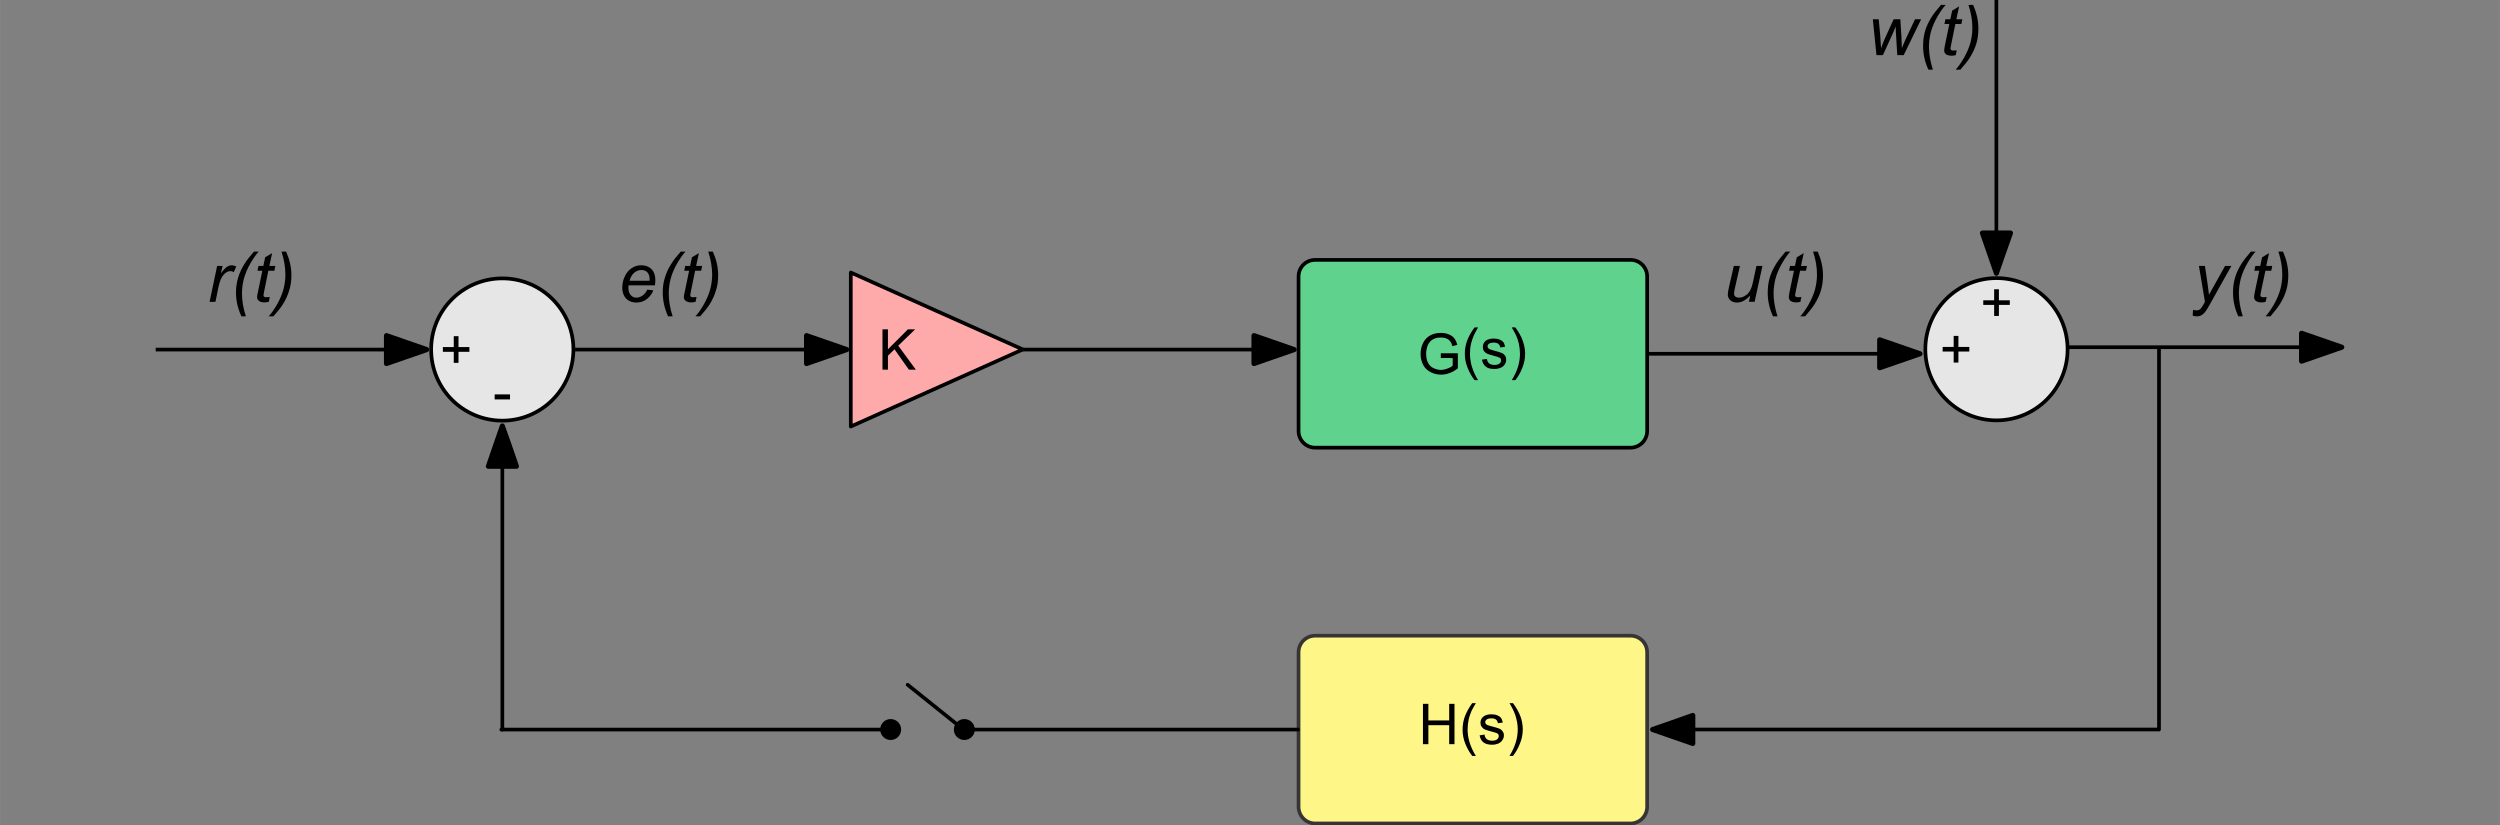 <?xml version="1.0" encoding="UTF-8" standalone="no"?>
<!-- Creator: CorelDRAW X6 -->

<svg
   xml:space="preserve"
   width="634"
   height="209.303"
   version="1.1"
   style="fill-rule:evenodd"
   viewBox="0 0 17907.344 5911.9"
   id="svg2985"
   inkscape:version="1.3-dev (1:1.2.0-alpha1+devel+202302250937+23daa488ff)"
   sodipodi:docname="diagram1Opened.svg"
   xmlns:inkscape="http://www.inkscape.org/namespaces/inkscape"
   xmlns:sodipodi="http://sodipodi.sourceforge.net/DTD/sodipodi-0.dtd"
   xmlns="http://www.w3.org/2000/svg"
   xmlns:svg="http://www.w3.org/2000/svg"
   xmlns:rdf="http://www.w3.org/1999/02/22-rdf-syntax-ns#"
   xmlns:cc="http://creativecommons.org/ns#"
   xmlns:dc="http://purl.org/dc/elements/1.1/"><rect x="0" y="0" width="17907.344" height="5911.9" fill="#808080" stroke="none"/><sodipodi:namedview
   pagecolor="#ffffff"
   bordercolor="#666666"
   borderopacity="1"
   objecttolerance="10"
   gridtolerance="10"
   guidetolerance="10"
   inkscape:pageopacity="0"
   inkscape:pageshadow="2"
   inkscape:window-width="1920"
   inkscape:window-height="1009"
   id="namedview3080"
   showgrid="false"
   inkscape:zoom="1.7408456"
   inkscape:cx="312.49182"
   inkscape:cy="150.50158"
   inkscape:window-x="0"
   inkscape:window-y="0"
   inkscape:window-maximized="1"
   inkscape:current-layer="g3395"
   inkscape:snap-bbox="true"
   inkscape:bbox-paths="true"
   inkscape:snap-bbox-edge-midpoints="true"
   inkscape:snap-bbox-midpoints="true"
   inkscape:document-units="mm"
   units="mm"
   fit-margin-left="0.5"
   fit-margin-top="0.5"
   fit-margin-right="0.5"
   fit-margin-bottom="0.5"
   inkscape:showpageshadow="2"
   inkscape:pagecheckerboard="0"
   inkscape:deskcolor="#d1d1d1" />
 <defs
   id="defs2987">
  <style
   type="text/css"
   id="style2989">
   
    .str1 {stroke:#373435;stroke-width:26.481}
    .str0 {stroke:black;stroke-width:26.481}
    .str4 {stroke:black;stroke-width:26.481;stroke-linecap:round}
    .str3 {stroke:black;stroke-width:26.481;stroke-linecap:round;stroke-linejoin:round}
    .str2 {stroke:black;stroke-width:26.521;stroke-linecap:round;stroke-linejoin:round}
    .str5 {stroke:black;stroke-width:36.239;stroke-linecap:round;stroke-linejoin:round}
    .fil6 {fill:none}
    .fil3 {fill:#FFF688}
    .fil7 {fill:black}
    .fil0 {fill:#5FD38D}
    .fil2 {fill:#AFC6E9}
    .fil5 {fill:#E6E6E6}
    .fil4 {fill:#FFAAAA}
    .fil1 {fill:black;fill-rule:nonzero}
   
  </style>
 
  
  
  
  
  
  
  
  
  
  
  
  
  
  
  
  
  
  
  
  
  
  
  
  
  
  
  
  
  
  
  
  
  
  
  
  
  
  
  
  
  
  
  
  
  
  
  
  
  
  
  
  
  
  
  
  
  
  
  
  
  
  
  
  
 </defs>
 
<g
   id="g3395"
   transform="translate(1052.051,49.962)"><path
     class="fil0 str0"
     d="m 8368.424,1811.618 h 2259 c 66,0 119,53 119,119 v 1107 c 0,65 -53,119 -119,119 H 8368.424 c -66,0 -119,-54 -119,-119 v -1107 c 0,-66 53,-119 119,-119 z"
     id="path2993"
     inkscape:connector-curvature="0"
     style="fill:#5fd38d;stroke:#000000;stroke-width:26.481" /><path
     id="text2987"
     class="fil1"
     d="m 9268.424,2514.618 v -34 h 122 v 108 c -18,14 -38,26 -58,33 -20,8 -40,12 -61,12 -29,0 -54,-6 -78,-19 -23,-12 -40,-29 -52,-52 -12,-23 -18,-49 -18,-77 0,-28 6,-55 18,-79 12,-24 29,-42 51,-54 22,-12 47,-18 76,-18 21,0 40,3 56,10 17,7 31,16 40,28 10,13 17,28 22,48 l -35,9 c -4,-14 -9,-26 -16,-35 -6,-8 -15,-15 -27,-20 -12,-5 -25,-7 -40,-7 -17,0 -32,2 -45,8 -13,5 -23,12 -31,21 -8,8 -14,18 -18,28 -7,18 -11,38 -11,59 0,25 4,47 13,64 9,18 22,31 39,39 17,8 35,13 54,13 16,0 32,-4 48,-10 16,-6 28,-13 36,-21 v -54 z"
     inkscape:connector-curvature="0"
     style="fill:#000000;fill-rule:nonzero" /><path
     id="1"
     class="fil1"
     d="m 9510.424,2673.118 c -19,-24 -36,-53 -49,-86 -14,-33 -21,-68 -21,-103 0,-31 5,-61 15,-90 12,-33 30,-66 55,-99 h 25 c -15,27 -26,47 -31,59 -8,18 -14,37 -19,56 -6,25 -8,49 -8,74 0,63 19,126 58,189 z"
     inkscape:connector-curvature="0"
     style="fill:#000000;fill-rule:nonzero" /><path
     id="2"
     class="fil1"
     d="m 9563.424,2526.118 35,-5 c 2,14 7,24 16,32 9,7 22,11 38,11 16,0 28,-3 36,-10 8,-6 12,-14 12,-23 0,-8 -3,-14 -11,-19 -5,-3 -17,-7 -36,-12 -26,-7 -44,-12 -54,-17 -10,-5 -17,-11 -23,-20 -5,-8 -7,-18 -7,-28 0,-9 2,-18 6,-26 4,-8 10,-14 17,-20 6,-4 13,-7 23,-10 9,-3 20,-4 30,-4 17,0 31,2 44,7 12,5 21,11 27,19 6,8 10,19 12,33 l -34,5 c -2,-11 -7,-20 -14,-26 -8,-6 -18,-9 -32,-9 -16,0 -28,3 -35,8 -7,5 -10,12 -10,19 0,4 1,9 4,12 3,4 8,7 14,10 3,1 14,4 31,9 25,7 42,12 52,16 10,4 18,11 24,19 6,8 8,18 8,30 0,12 -3,23 -10,33 -7,11 -17,19 -30,25 -13,5 -28,8 -44,8 -27,0 -48,-5 -62,-17 -14,-11 -24,-28 -27,-50 z"
     inkscape:connector-curvature="0"
     style="fill:#000000;fill-rule:nonzero" /><path
     id="3"
     class="fil1"
     d="m 9802.424,2673.118 h -26 c 40,-63 59,-126 59,-189 0,-24 -3,-49 -8,-73 -5,-20 -11,-39 -19,-57 -5,-12 -16,-31 -32,-59 h 26 c 24,33 43,66 54,99 10,29 16,59 16,90 0,35 -7,70 -21,103 -13,33 -30,62 -49,86 z"
     inkscape:connector-curvature="0"
     style="fill:#000000;fill-rule:nonzero" /><path
     id="text2999"
     class="fil1"
     d="m 449.064,2112.118 54,-257 h 39 l -12,53 c 14,-20 27,-34 39,-44 13,-9 26,-14 39,-14 9,0 20,3 32,9 l -18,41 c -7,-6 -16,-8 -24,-8 -16,0 -32,8 -48,25 -16,17 -29,48 -38,92 l -21,103 z"
     inkscape:connector-curvature="0"
     style="fill:#000000;fill-rule:nonzero" /><path
     id="path3018"
     class="fil1"
     d="m 677.064,2216.118 c -26,-56 -39,-112 -39,-171 0,-39 6,-75 16,-108 10,-34 26,-67 47,-100 13,-22 36,-50 66,-85 h 34 c -19,20 -39,49 -60,85 -21,37 -36,72 -46,108 -9,35 -14,70 -14,106 0,53 9,108 28,165 z"
     inkscape:connector-curvature="0"
     style="fill:#000000;fill-rule:nonzero" /><path
     id="path3020"
     class="fil1"
     d="m 880.064,2077.118 -7,35 c -11,3 -21,4 -31,4 -17,0 -31,-4 -41,-12 -8,-7 -12,-16 -12,-27 0,-5 2,-18 7,-39 l 31,-149 h -35 l 7,-34 h 35 l 13,-62 50,-30 -20,92 h 43 l -7,34 h -43 l -29,142 c -4,18 -6,29 -6,32 0,6 2,10 5,12 3,3 7,4 14,4 10,0 18,-1 26,-2 z"
     inkscape:connector-curvature="0"
     style="fill:#000000;fill-rule:nonzero" /><path
     id="path3022"
     class="fil1"
     d="m 997.064,1752.118 c 25,56 38,112 38,170 0,40 -5,76 -16,109 -10,34 -25,67 -46,100 -14,22 -36,50 -67,85 h -34 c 19,-20 39,-49 60,-85 21,-37 36,-73 46,-108 9,-35 14,-70 14,-106 0,-53 -9,-108 -28,-165 z"
     inkscape:connector-curvature="0"
     style="fill:#000000;fill-rule:nonzero" /><path
     id="text3003"
     class="fil1"
     d="m 12389.064,345.118 -26,-257 h 42 l 11,116 4,65 c 1,4 1,14 2,29 5,-17 10,-29 13,-38 3,-9 9,-21 16,-38 l 61,-134 h 48 l 8,129 c 1,19 2,45 3,78 8,-22 21,-52 39,-90 l 55,-117 h 44 l -125,257 h -46 l -9,-150 c -1,-10 -2,-28 -2,-55 -7,17 -15,36 -24,56 l -68,149 z"
     inkscape:connector-curvature="0"
     style="fill:#000000;fill-rule:nonzero" /><path
     id="path3025"
     class="fil1"
     d="m 12761.064,449.118 c -26,-56 -38,-112 -38,-171 0,-39 5,-75 15,-108 10,-34 26,-67 47,-100 14,-22 36,-50 66,-85 h 34 c -19,20 -39,49 -60,85 -21,37 -36,72 -46,108 -9,35 -14,70 -14,106 0,53 10,108 28,165 z"
     inkscape:connector-curvature="0"
     style="fill:#000000;fill-rule:nonzero" /><path
     id="path3027"
     class="fil1"
     d="m 12964.064,310.118 -7,35 c -11,3 -21,4 -30,4 -18,0 -32,-4 -42,-12 -8,-7 -11,-16 -11,-27 0,-5 2,-18 6,-39 l 31,-149 h -35 l 7,-34 h 35 l 13,-62 50,-30 -20,92 h 43 l -7,34 h -43 l -29,142 c -4,18 -6,29 -6,32 0,6 2,9 5,12 3,3 8,4 14,4 10,0 19,-1 26,-2 z"
     inkscape:connector-curvature="0"
     style="fill:#000000;fill-rule:nonzero" /><path
     id="path3029"
     class="fil1"
     d="m 13081.064,-14.882 c 25,55 38,112 38,170 0,40 -5,76 -15,109 -11,34 -26,67 -47,100 -14,22 -36,50 -67,85 h -34 c 19,-21 39,-49 60,-85 21,-37 36,-73 46,-108 9,-35 14,-70 14,-106 0,-53 -9,-108 -28,-165 z"
     inkscape:connector-curvature="0"
     style="fill:#000000;fill-rule:nonzero" /><path
     id="text3007"
     class="fil1"
     d="m 14654.033,2211.118 3,-42 c 9,3 17,4 26,4 9,0 16,-2 21,-6 8,-5 15,-15 24,-30 l 14,-25 -43,-257 h 43 l 19,129 c 4,26 7,51 10,77 l 115,-206 h 45 l -163,291 c -16,28 -30,47 -42,56 -12,9 -26,14 -42,14 -10,0 -20,-2 -30,-5 z"
     inkscape:connector-curvature="0"
     style="fill:#000000;fill-rule:nonzero" /><path
     id="path3032"
     class="fil1"
     d="m 14981.033,2216.118 c -26,-56 -38,-112 -38,-171 0,-39 5,-75 15,-108 10,-34 26,-67 47,-100 14,-22 36,-50 66,-85 h 34 c -19,20 -39,49 -60,85 -21,37 -36,72 -46,108 -9,35 -14,70 -14,106 0,53 10,108 28,165 z"
     inkscape:connector-curvature="0"
     style="fill:#000000;fill-rule:nonzero" /><path
     id="path3034"
     class="fil1"
     d="m 15184.033,2077.118 -7,35 c -10,3 -21,4 -30,4 -18,0 -32,-4 -42,-12 -7,-7 -11,-16 -11,-27 0,-5 2,-18 6,-39 l 31,-149 h -35 l 7,-34 h 35 l 13,-62 50,-30 -20,92 h 43 l -7,34 h -42 l -30,142 c -4,18 -6,29 -6,32 0,6 2,10 5,12 3,3 8,4 14,4 10,0 19,-1 26,-2 z"
     inkscape:connector-curvature="0"
     style="fill:#000000;fill-rule:nonzero" /><path
     id="path3036"
     class="fil1"
     d="m 15301.033,1752.118 c 25,56 38,112 38,170 0,40 -5,76 -15,109 -10,34 -26,67 -47,100 -14,22 -36,50 -66,85 h -35 c 19,-20 39,-49 60,-85 21,-37 36,-73 46,-108 9,-35 14,-70 14,-106 0,-53 -9,-108 -28,-165 z"
     inkscape:connector-curvature="0"
     style="fill:#000000;fill-rule:nonzero" /><path
     id="text3011"
     class="fil1"
     d="m 11485.064,2066.118 c -31,34 -62,51 -95,51 -19,0 -35,-5 -48,-16 -12,-12 -18,-26 -18,-42 0,-11 3,-29 9,-55 l 34,-149 h 44 l -38,167 c -3,13 -4,24 -4,32 0,9 3,16 9,20 6,5 14,8 26,8 12,0 25,-3 36,-9 12,-6 23,-14 31,-24 9,-10 16,-22 21,-36 4,-8 8,-24 13,-46 l 24,-112 h 43 l -56,257 h -41 z"
     inkscape:connector-curvature="0"
     style="fill:#000000;fill-rule:nonzero" /><path
     id="path3039"
     class="fil1"
     d="m 11648.064,2216.118 c -26,-56 -38,-112 -38,-171 0,-39 5,-75 15,-108 10,-34 26,-67 47,-100 14,-22 36,-50 66,-85 h 34 c -19,20 -39,49 -60,85 -21,37 -36,72 -46,108 -9,35 -14,70 -14,106 0,53 10,108 28,165 z"
     inkscape:connector-curvature="0"
     style="fill:#000000;fill-rule:nonzero" /><path
     id="path3041"
     class="fil1"
     d="m 11851.064,2077.118 -7,35 c -10,3 -21,4 -30,4 -18,0 -32,-4 -42,-12 -7,-7 -11,-16 -11,-27 0,-5 2,-18 6,-39 l 31,-149 h -35 l 7,-34 h 35 l 13,-62 50,-30 -20,92 h 43 l -7,34 h -42 l -30,142 c -4,18 -6,29 -6,32 0,6 2,10 5,12 3,3 8,4 14,4 10,0 19,-1 26,-2 z"
     inkscape:connector-curvature="0"
     style="fill:#000000;fill-rule:nonzero" /><path
     id="path3043"
     class="fil1"
     d="m 11968.064,1752.118 c 25,56 38,112 38,170 0,40 -5,76 -15,109 -10,34 -26,67 -47,100 -14,22 -36,50 -66,85 h -35 c 19,-20 39,-49 60,-85 21,-37 36,-73 46,-108 9,-35 14,-70 14,-106 0,-53 -9,-108 -28,-165 z"
     inkscape:connector-curvature="0"
     style="fill:#000000;fill-rule:nonzero" /><path
     id="text3015"
     class="fil1"
     d="m 3584.064,2025.118 43,4 c -6,21 -21,41 -42,60 -22,19 -49,28 -79,28 -19,0 -37,-4 -53,-13 -15,-8 -28,-21 -36,-38 -8,-17 -12,-36 -12,-57 0,-28 6,-55 19,-81 13,-27 30,-46 51,-59 20,-13 43,-19 67,-19 30,0 55,10 73,28 18,19 27,45 27,78 0,12 -1,25 -3,38 h -189 c -1,5 -1,10 -1,14 0,24 5,42 16,55 11,13 25,19 41,19 15,0 30,-5 44,-15 15,-10 26,-24 34,-42 z m -127,-64 h 144 c 0,-5 0,-8 0,-10 0,-22 -5,-38 -16,-50 -11,-12 -25,-17 -43,-17 -18,0 -35,6 -51,19 -15,13 -27,32 -34,58 z"
     inkscape:connector-curvature="0"
     style="fill:#000000;fill-rule:nonzero" /><path
     id="path3046"
     class="fil1"
     d="m 3733.064,2216.118 c -25,-56 -38,-112 -38,-171 0,-39 5,-75 16,-108 10,-34 25,-67 47,-100 13,-22 35,-50 66,-85 h 34 c -19,20 -39,49 -60,85 -21,37 -36,72 -46,108 -9,35 -14,70 -14,106 0,53 9,108 28,165 z"
     inkscape:connector-curvature="0"
     style="fill:#000000;fill-rule:nonzero" /><path
     id="path3048"
     class="fil1"
     d="m 3937.064,2077.118 -7,35 c -11,3 -21,4 -31,4 -17,0 -31,-4 -41,-12 -8,-7 -12,-16 -12,-27 0,-5 2,-18 7,-39 l 31,-149 h -35 l 7,-34 h 35 l 13,-62 50,-30 -20,92 h 43 l -7,34 h -43 l -29,142 c -4,18 -6,29 -6,32 0,6 2,10 4,12 3,3 8,4 15,4 10,0 18,-1 26,-2 z"
     inkscape:connector-curvature="0"
     style="fill:#000000;fill-rule:nonzero" /><path
     id="path3050"
     class="fil1"
     d="m 4054.064,1752.118 c 25,56 38,112 38,170 0,40 -5,76 -16,109 -10,34 -25,67 -46,100 -14,22 -36,50 -67,85 h -34 c 19,-20 39,-49 60,-85 21,-37 36,-73 46,-108 9,-35 14,-70 14,-106 0,-53 -10,-108 -28,-165 z"
     inkscape:connector-curvature="0"
     style="fill:#000000;fill-rule:nonzero" /><polygon
     transform="translate(63.064,-49.882)"
     id="path5408"
     class="fil4 str2"
     points="6211,2503 5595,2779 4979,3055 4979,2503 4979,1952 5595,2228 "
     linespacing="125%"
     role="line"
     type="star"
     sides="3"
     cx="128.794"
     cy="502.334"
     r1="37.894"
     r2="18.947"
     arg1="0"
     arg2="1.047"
     flatsided="false"
     rounded="0"
     randomized="0"
     transform-center-x="-6.106"
     style="fill:#ffaaaa;stroke:#000000;stroke-width:26.521;stroke-linecap:round;stroke-linejoin:round" /><polygon
     transform="translate(63.064,-49.882)"
     id="text3019"
     class="fil1"
     points="5319,2476 5445,2648 5395,2648 5292,2502 5245,2548 5245,2648 5206,2648 5206,2359 5245,2359 5245,2502 5388,2359 5440,2359 "
     style="fill:#000000;fill-rule:nonzero" /><path
     id="path3052"
     class="fil5 str0"
     d="m 13758.064,2452.118 c 0,281 -228,509 -509,509 -281,0 -510,-228 -510,-509 0,-282 229,-510 510,-510 281,0 509,228 509,510 z"
     linespacing="125%"
     role="line"
     type="arc"
     cx="535.886"
     cy="513.951"
     rx="15.152"
     ry="15.152"
     inkscape:connector-curvature="0"
     style="fill:#e6e6e6;stroke:#000000;stroke-width:26.481" /><path
     id="path3822"
     class="fil5 str0"
     d="m 3055.064,2453.118 c 0,282 -228,510 -509,510 -282,0 -510,-228 -510,-510 0,-281 228,-509 510,-509 281,0 509,228 509,509 z"
     ry="15.152"
     rx="15.152"
     cy="513.951"
     cx="535.886"
     type="arc"
     inkscape:connector-curvature="0"
     style="fill:#e6e6e6;stroke:#000000;stroke-width:26.481" /><line
     id="path3824"
     class="fil6 str0"
     x1="6273.064"
     y1="2454.118"
     x2="8192.064"
     y2="2454.118"
     connector-curvature="0"
     style="fill:none;stroke:#000000;stroke-width:26.481" /><line
     id="path4270"
     class="fil6 str0"
     x1="10751.063"
     y1="2484.118"
     x2="12691.063"
     y2="2484.118"
     connector-curvature="0"
     style="fill:none;stroke:#000000;stroke-width:26.481" /><line
     id="path4272"
     class="fil6 str0"
     x1="13765.063"
     y1="2437.118"
     x2="15705.063"
     y2="2437.118"
     connector-curvature="0"
     style="fill:none;stroke:#000000;stroke-width:26.481" /><line
     id="path4278"
     class="fil6 str3"
     x1="14412.9"
     y1="5175.553"
     x2="14412.9"
     y2="2443.44"
     connector-curvature="0"
     style="fill:none;stroke:#000000;stroke-width:26.481;stroke-linecap:round;stroke-linejoin:round" /><line
     id="path4280"
     class="fil6 str3"
     x1="5301.608"
     y1="5176.118"
     x2="2538.702"
     y2="5176.118"
     connector-curvature="0"
     style="fill:none;stroke:#000000;stroke-width:26.475;stroke-linecap:round;stroke-linejoin:round;stroke-dasharray:none" /><line
     id="path4646"
     class="fil6 str4"
     x1="2546.064"
     y1="3017.118"
     x2="2546.064"
     y2="5176.118"
     connector-curvature="0"
     style="fill:none;stroke:#000000;stroke-width:26.481;stroke-linecap:round" /><polygon
     transform="translate(63.064,-49.882)"
     id="text5390"
     class="fil1"
     points="2169,2408 2169,2486 2247,2486 2247,2520 2169,2520 2169,2599 2135,2599 2135,2520 2057,2520 2057,2486 2135,2486 2135,2408 "
     style="fill:#000000;fill-rule:nonzero" /><polygon
     transform="translate(63.064,-49.882)"
     id="text5394"
     class="fil1"
     points="2538,2825 2538,2861 2428,2861 2428,2825 "
     style="fill:#000000;fill-rule:nonzero" /><polygon
     transform="translate(63.064,-49.882)"
     id="text5398"
     class="fil1"
     points="12913,2406 12913,2485 12991,2485 12991,2518 12913,2518 12913,2597 12879,2597 12879,2518 12800,2518 12800,2485 12879,2485 12879,2406 "
     style="fill:#000000;fill-rule:nonzero" /><polygon
     transform="translate(63.064,-49.882)"
     id="text5402"
     class="fil1"
     points="13203,2072 13203,2151 13281,2151 13281,2184 13203,2184 13203,2263 13169,2263 13169,2184 13091,2184 13091,2151 13169,2151 13169,2072 "
     style="fill:#000000;fill-rule:nonzero" /><line
     id="path5406"
     class="fil6 str0"
     x1="13248.063"
     y1="-49.882"
     x2="13248.063"
     y2="1890.118"
     linespacing="125%"
     role="line"
     connector-curvature="0"
     style="fill:none;stroke:#000000;stroke-width:26.481" /><line
     id="path5410"
     class="fil6 str0"
     x1="3064.064"
     y1="2454.118"
     x2="4983.064"
     y2="2454.118"
     connector-curvature="0"
     style="fill:none;stroke:#000000;stroke-width:26.481" /><line
     id="path5412"
     class="fil6 str0"
     x1="63.064"
     y1="2454.118"
     x2="1982.064"
     y2="2454.118"
     connector-curvature="0"
     style="fill:none;stroke:#000000;stroke-width:26.481" /><polygon
     transform="translate(63.064,-49.882)"
     id="path5980"
     class="fil7 str5"
     points="1941,2504 1797,2554 1653,2604 1653,2504 1653,2404 1797,2454 "
     type="star"
     sides="3"
     cx="49.286"
     cy="45.856"
     r1="6.074"
     r2="3.037"
     arg1="0"
     arg2="1.047"
     flatsided="false"
     rounded="0"
     randomized="0"
     transform-center-x="-1.429"
     style="fill:#000000;stroke:#000000;stroke-width:36.239;stroke-linecap:round;stroke-linejoin:round" /><polygon
     transform="translate(63.064,-49.882)"
     id="path5980_0"
     class="fil7 str5"
     points="2483,3051 2534,3195 2584,3340 2483,3340 2383,3340 2433,3195 "
     type="star"
     sides="3"
     cx="49.286"
     cy="45.856"
     r1="6.074"
     r2="3.037"
     arg1="0"
     arg2="1.047"
     flatsided="false"
     rounded="0"
     randomized="0"
     transform-center-x="-1.429"
     style="fill:#000000;stroke:#000000;stroke-width:36.239;stroke-linecap:round;stroke-linejoin:round" /><polygon
     transform="translate(63.064,-49.882)"
     id="path5980_1"
     class="fil7 str5"
     points="4950,2504 4806,2554 4662,2604 4662,2504 4662,2404 4806,2454 "
     type="star"
     sides="3"
     cx="49.286"
     cy="45.856"
     r1="6.074"
     r2="3.037"
     arg1="0"
     arg2="1.047"
     flatsided="false"
     rounded="0"
     randomized="0"
     transform-center-x="-1.429"
     style="fill:#000000;stroke:#000000;stroke-width:36.239;stroke-linecap:round;stroke-linejoin:round" /><polygon
     transform="translate(63.064,-49.882)"
     id="path5980_2"
     class="fil7 str5"
     points="8155,2504 8011,2554 7867,2604 7867,2504 7867,2404 8011,2454 "
     type="star"
     sides="3"
     cx="49.286"
     cy="45.856"
     r1="6.074"
     r2="3.037"
     arg1="0"
     arg2="1.047"
     flatsided="false"
     rounded="0"
     randomized="0"
     transform-center-x="-1.429"
     style="fill:#000000;stroke:#000000;stroke-width:36.239;stroke-linecap:round;stroke-linejoin:round" /><polygon
     transform="translate(63.064,-49.882)"
     id="path5980_3"
     class="fil7 str5"
     points="12638,2534 12494,2584 12349,2634 12349,2534 12349,2434 12494,2484 "
     type="star"
     sides="3"
     cx="49.286"
     cy="45.856"
     r1="6.074"
     r2="3.037"
     arg1="0"
     arg2="1.047"
     flatsided="false"
     rounded="0"
     randomized="0"
     transform-center-x="-1.429"
     style="fill:#000000;stroke:#000000;stroke-width:36.239;stroke-linecap:round;stroke-linejoin:round" /><polygon
     transform="translate(63.064,-49.882)"
     id="path5980_4"
     class="fil7 str5"
     points="13185,1957 13135,1813 13085,1669 13185,1669 13286,1669 13235,1813 "
     type="star"
     sides="3"
     cx="49.286"
     cy="45.856"
     r1="6.074"
     r2="3.037"
     arg1="0"
     arg2="1.047"
     flatsided="false"
     rounded="0"
     randomized="0"
     transform-center-x="-1.429"
     style="fill:#000000;stroke:#000000;stroke-width:36.239;stroke-linecap:round;stroke-linejoin:round" /><polygon
     transform="translate(63.064,-49.882)"
     id="path5980_5"
     class="fil7 str5"
     points="15659,2487 15515,2537 15371,2587 15371,2487 15371,2387 15515,2437 "
     type="star"
     sides="3"
     cx="49.286"
     cy="45.856"
     r1="6.074"
     r2="3.037"
     arg1="0"
     arg2="1.047"
     flatsided="false"
     rounded="0"
     randomized="0"
     transform-center-x="-1.429"
     style="fill:#000000;stroke:#000000;stroke-width:36.239;stroke-linecap:round;stroke-linejoin:round" /><g
     id="g1"
     transform="translate(-14.163)"><path
       class="fil3 str1"
       d="m 8382.587,4503.618 h 2258.997 c 65.999,0 118.999,53 118.999,119 v 1106 c 0,66 -53,120 -118.999,120 H 8382.587 c -66,0 -119,-54 -119,-120 v -1106 c 0,-66 53,-119 119,-119 z"
       linespacing="125%"
       role="line"
       id="path3008"
       inkscape:connector-curvature="0"
       style="fill:#fff688;stroke:#373435;stroke-width:26.481" /><polygon
       transform="translate(-2476.413,-50.382)"
       id="text2995"
       class="fil1"
       points="11819,5042 11857,5042 11857,5331 11819,5331 11819,5195 11670,5195 11670,5331 11631,5331 11631,5042 11670,5042 11670,5161 11819,5161 "
       style="fill:#000000;fill-rule:nonzero" /><path
       id="path3011"
       class="fil1"
       d="m 9507.587,5364.618 c -19,-24 -36,-53 -49,-86 -14,-33 -20,-68 -20,-103 0,-31 5,-61 15,-90 12,-33 30,-66 54,-99 h 26 c -16,27 -27,47 -32,58 -8,19 -14,37 -19,57 -5,25 -8,49 -8,74 0,63 20,126 59,189 z"
       inkscape:connector-curvature="0"
       style="fill:#000000;fill-rule:nonzero" /><path
       id="path3013"
       class="fil1"
       d="m 9560.587,5217.618 35,-6 c 2,15 7,25 16,33 9,7 22,11 38,11 17,0 29,-3 37,-10 7,-6 11,-14 11,-23 0,-8 -3,-15 -10,-19 -5,-3 -17,-7 -37,-12 -26,-7 -43,-12 -54,-17 -10,-5 -17,-12 -22,-20 -6,-8 -8,-18 -8,-28 0,-9 2,-18 6,-26 5,-8 10,-14 18,-20 5,-4 13,-7 22,-10 10,-3 20,-4 31,-4 16,0 31,2 43,7 12,5 22,11 27,19 6,8 10,19 13,33 l -35,5 c -2,-11 -6,-20 -14,-26 -7,-6 -18,-9 -32,-9 -16,0 -28,3 -34,8 -7,5 -11,12 -11,19 0,4 2,9 4,12 3,4 8,7 14,10 4,1 14,4 31,9 25,6 43,12 53,16 10,4 17,11 23,19 6,8 9,18 9,30 0,12 -4,23 -11,33 -7,11 -17,19 -30,25 -13,5 -27,8 -44,8 -27,0 -48,-6 -62,-17 -14,-11 -23,-28 -27,-50 z"
       inkscape:connector-curvature="0"
       style="fill:#000000;fill-rule:nonzero" /><path
       id="path3015"
       class="fil1"
       d="m 9799.587,5364.618 h -25 c 39,-63 59,-126 59,-189 0,-24 -3,-49 -9,-73 -4,-20 -11,-39 -19,-57 -5,-12 -15,-31 -31,-59 h 25 c 25,33 43,66 55,99 10,29 15,59 15,90 0,35 -7,70 -21,103 -13,33 -30,62 -49,86 z"
       inkscape:connector-curvature="0"
       style="fill:#000000;fill-rule:nonzero" /><polygon
       transform="translate(-2476.413,-50.382)"
       id="path5980_7"
       class="fil7 str5"
       points="13420,5176 13276,5226 13420,5276 13564,5326 13564,5226 13564,5125 "
       type="star"
       sides="3"
       cx="49.286"
       cy="45.856"
       r1="6.074"
       r2="3.037"
       arg1="0"
       arg2="1.047"
       flatsided="false"
       rounded="0"
       randomized="0"
       transform-center-x="-1.429"
       style="fill:#000000;stroke:#000000;stroke-width:36.239;stroke-linecap:round;stroke-linejoin:round" /></g><circle
     id="path3084"
     style="fill:#000000;stroke:#000000;stroke-width:28.246;stroke-linecap:round;stroke-linejoin:round;stroke-miterlimit:4;stroke-dasharray:none;stroke-opacity:1"
     cx="5327.673"
     cy="5175.618"
     r="60.939" /><circle
     style="fill:#000000;stroke:#000000;stroke-width:28.246;stroke-linecap:round;stroke-linejoin:round;stroke-miterlimit:4;stroke-dasharray:none;stroke-opacity:1"
     id="path3149"
     cx="5855.431"
     cy="5175.618"
     r="60.939" /><line
     style="fill:none;stroke:#000000;stroke-width:26.481;stroke-linecap:round;stroke-linejoin:round"
     connector-curvature="0"
     y2="5175.618"
     x2="10944.376"
     y1="5175.618"
     x1="14405.981"
     class="fil6 str3"
     id="line3151" /><line
     inkscape:transform-center-y="-5.8695639"
     inkscape:transform-center-x="7.320629"
     id="line3153"
     class="fil6 str3"
     x1="5842.341"
     y1="5170.204"
     x2="5449.449"
     y2="4855.19"
     connector-curvature="0"
     style="fill:none;stroke:#000000;stroke-width:26.481;stroke-linecap:round;stroke-linejoin:round" /><line
     style="fill:none;stroke:#000000;stroke-width:26.475;stroke-linecap:round;stroke-linejoin:round;stroke-dasharray:none"
     connector-curvature="0"
     y2="5176.118"
     x2="5898.436"
     y1="5176.118"
     x1="8245.603"
     class="fil6 str3"
     id="line1" /></g></svg>
